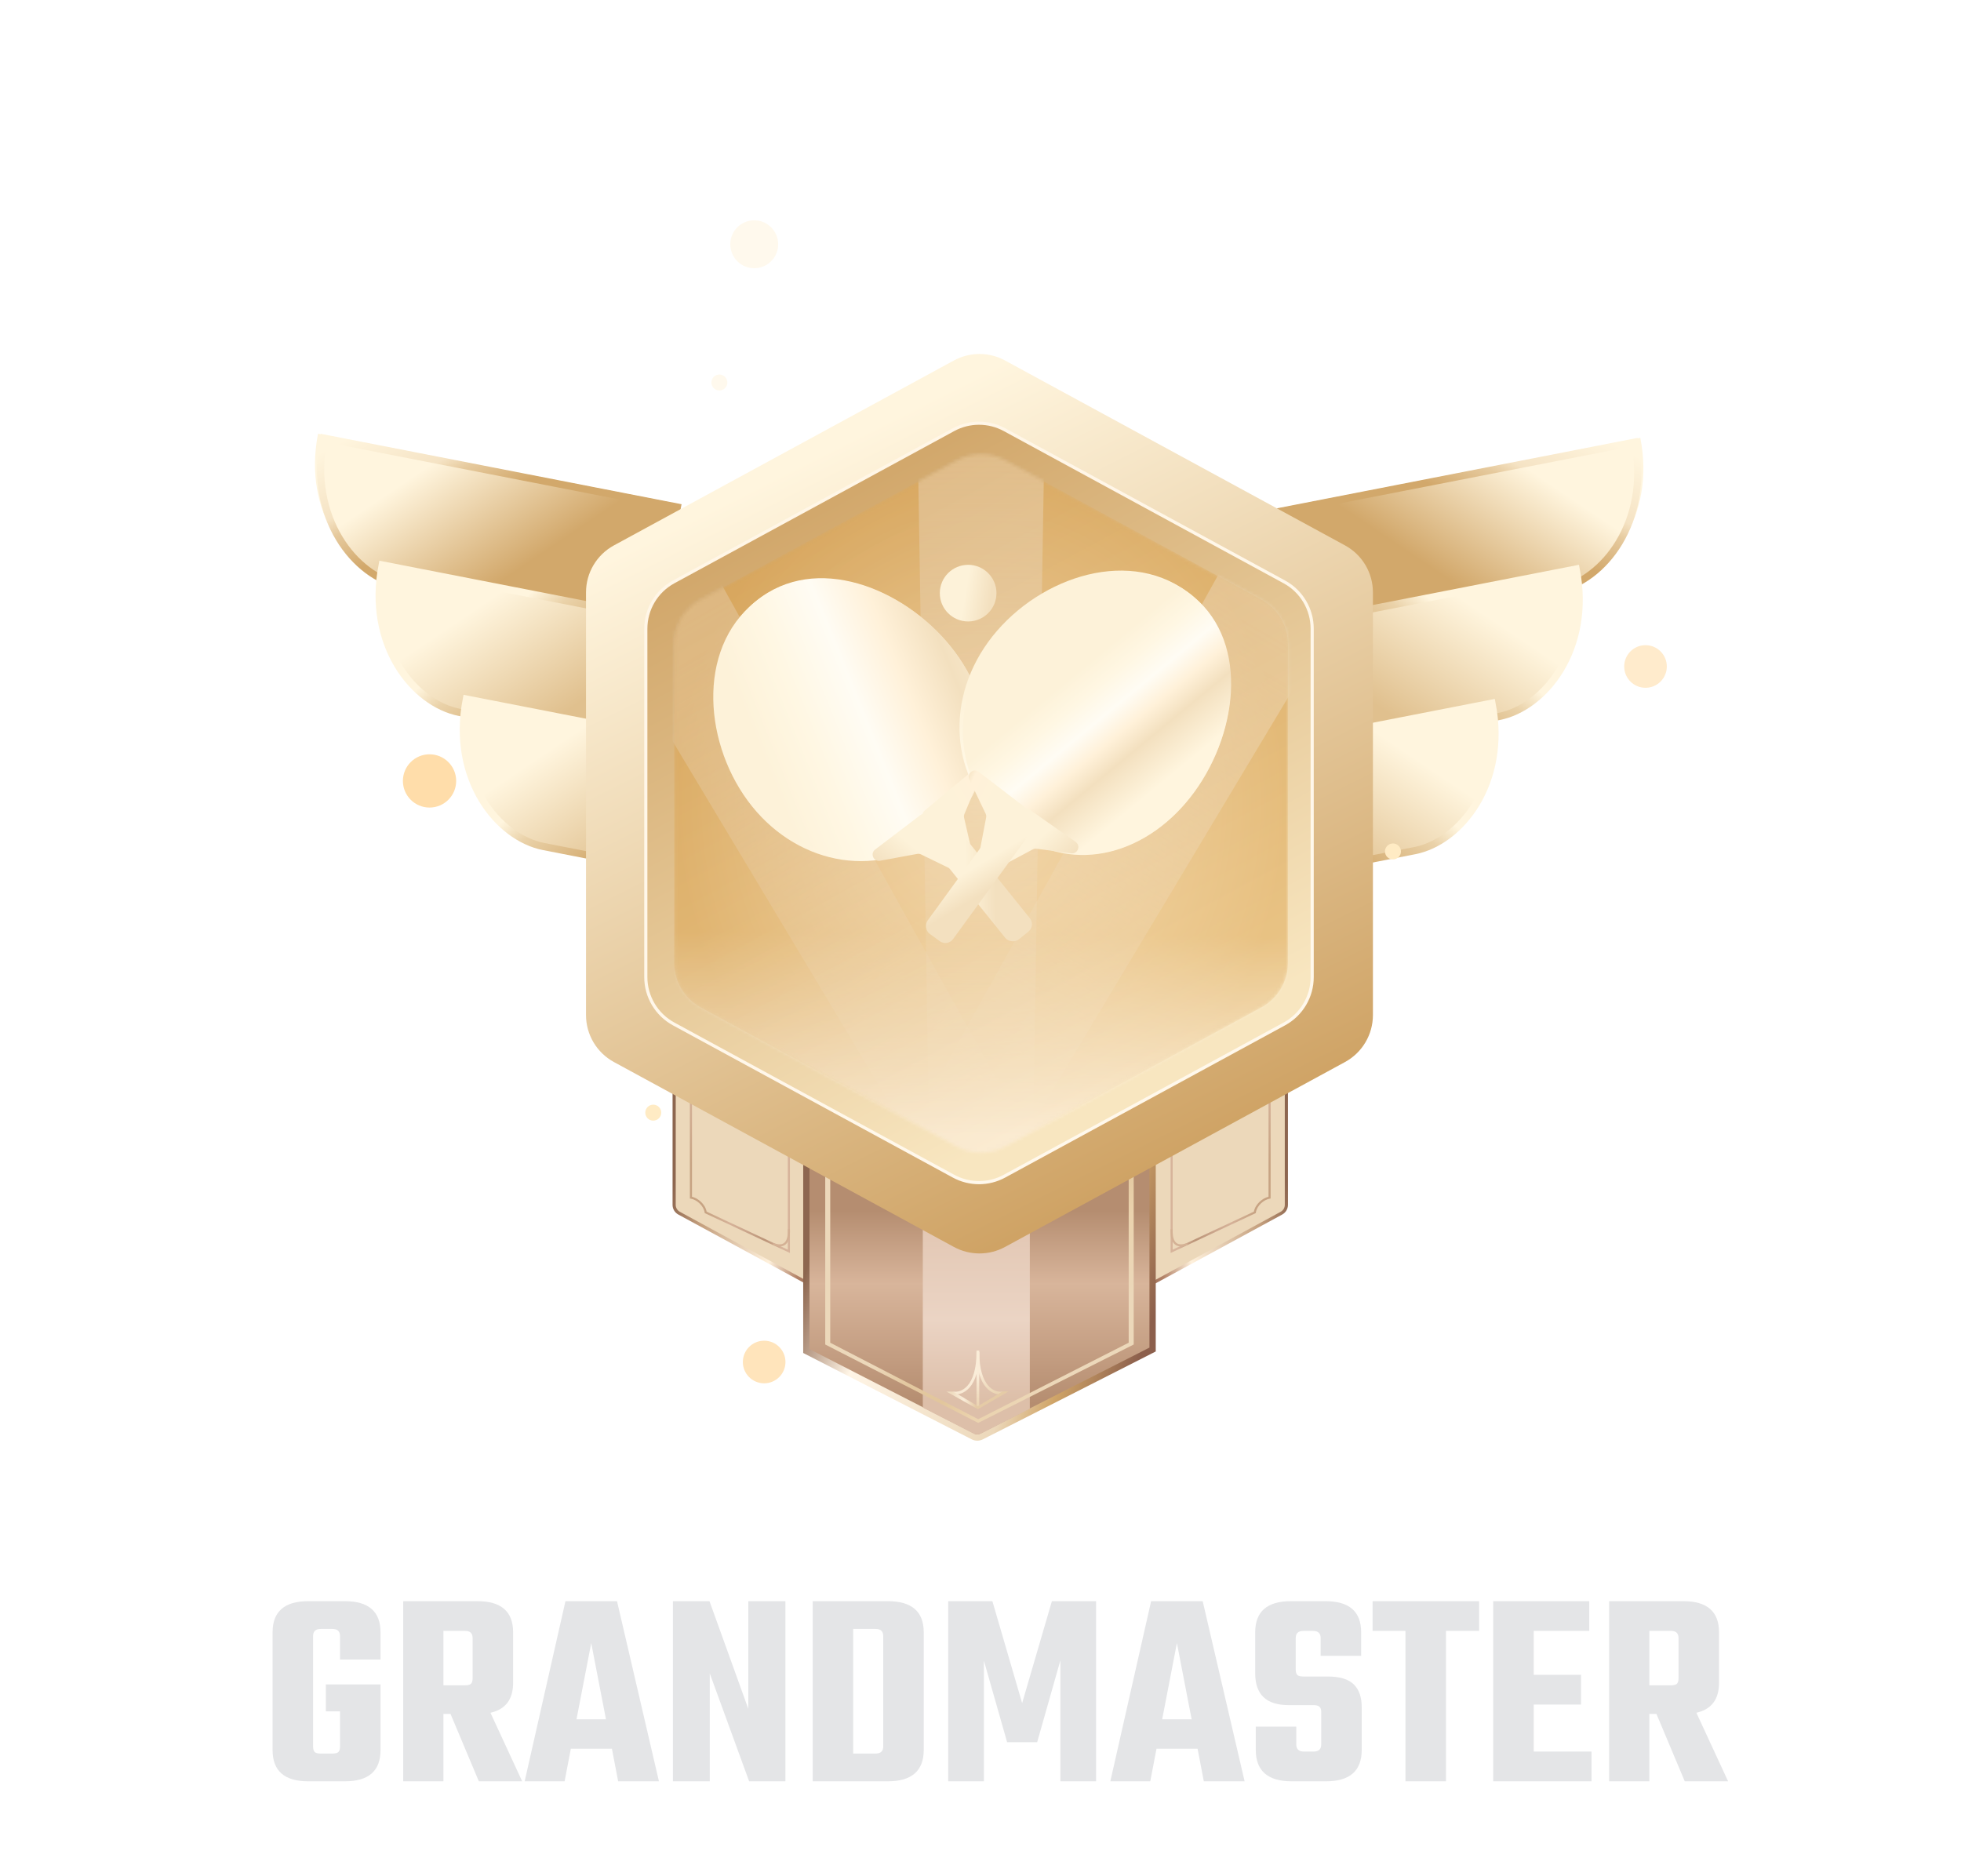 <svg width="623" height="596" viewBox="0 0 623 596" fill="none" xmlns="http://www.w3.org/2000/svg">
<g filter="url(#filter0_ddd_1486_251)">
<path d="M208.446 190.738L216.358 150.209L101.035 127.695C96.09 153.026 111.03 171.72 125.58 174.561L208.446 190.738Z" fill="url(#paint0_linear_1486_251)"/>
<path d="M207.272 191.528L215.185 150.999L102.806 129.06C97.861 154.391 112.802 173.085 127.351 175.926L207.272 191.528Z" stroke="url(#paint1_linear_1486_251)" stroke-width="2.294"/>
<path d="M209.208 228.585L217.12 188.056L121.427 169.375C116.481 194.705 131.422 213.4 145.972 216.24L209.208 228.585Z" fill="url(#paint2_linear_1486_251)"/>
<path d="M209.208 228.585L217.12 188.056L121.427 169.375C116.481 194.705 131.422 213.4 145.972 216.24L209.208 228.585Z" stroke="url(#paint3_linear_1486_251)" stroke-width="2.294"/>
<path d="M235.949 271.205L243.861 230.676L148.168 211.994C143.222 237.324 158.163 256.019 172.713 258.859L235.949 271.205Z" fill="url(#paint4_linear_1486_251)"/>
<path d="M235.949 271.205L243.861 230.676L148.168 211.994C143.222 237.324 158.163 256.019 172.713 258.859L235.949 271.205Z" stroke="url(#paint5_linear_1486_251)" stroke-width="2.294"/>
<g filter="url(#filter1_d_1486_251)">
<path d="M214.172 372.716V284H265.672V402.5L215.74 375.352C214.774 374.827 214.172 373.816 214.172 372.716Z" fill="#ECD8BA"/>
<path d="M214.172 372.716V284H265.672V402.5L215.74 375.352C214.774 374.827 214.172 373.816 214.172 372.716Z" stroke="url(#paint6_linear_1486_251)"/>
</g>
<path fill-rule="evenodd" clip-rule="evenodd" d="M219.842 370.139V329H219.173V370.697L219.452 370.743C220.377 370.897 221.405 371.444 222.245 372.244C223.084 373.043 223.705 374.066 223.859 375.144L223.885 375.323L250.953 388V342.726H250.283V386.948L224.492 374.868C224.272 373.676 223.58 372.592 222.707 371.76C221.869 370.962 220.839 370.372 219.842 370.139Z" fill="url(#paint7_linear_1486_251)"/>
<path fill-rule="evenodd" clip-rule="evenodd" d="M250.246 384.5C250.967 383.28 251.009 381.55 250.953 380.432L250.285 380.466C250.34 381.578 250.281 383.126 249.67 384.159C249.374 384.66 248.955 385.028 248.351 385.18C247.738 385.334 246.889 385.274 245.722 384.82L245.48 385.444C246.721 385.927 247.718 386.029 248.514 385.829C249.321 385.626 249.876 385.125 250.246 384.5Z" fill="#D4B195"/>
<g filter="url(#filter2_d_1486_251)">
<path d="M408.673 372.716V284H357.173V402.5L407.106 375.352C408.071 374.827 408.673 373.816 408.673 372.716Z" fill="#ECD8BA"/>
<path d="M408.673 372.716V284H357.173V402.5L407.106 375.352C408.071 374.827 408.673 373.816 408.673 372.716Z" stroke="url(#paint8_linear_1486_251)"/>
</g>
<path fill-rule="evenodd" clip-rule="evenodd" d="M403.004 370.139V329H403.673V370.697L403.393 370.743C402.468 370.897 401.44 371.444 400.6 372.244C399.761 373.043 399.14 374.066 398.986 375.144L398.96 375.323L371.893 388V342.726H372.562V386.948L398.353 374.868C398.573 373.676 399.265 372.592 400.138 371.76C400.976 370.962 402.006 370.372 403.004 370.139Z" fill="url(#paint9_linear_1486_251)"/>
<path fill-rule="evenodd" clip-rule="evenodd" d="M372.599 384.5C371.878 383.28 371.836 381.55 371.892 380.432L372.561 380.466C372.505 381.578 372.564 383.126 373.175 384.159C373.471 384.66 373.89 385.028 374.494 385.18C375.108 385.334 375.956 385.274 377.123 384.82L377.365 385.444C376.124 385.927 375.127 386.029 374.331 385.829C373.524 385.626 372.969 385.125 372.599 384.5Z" fill="#D4B195"/>
<path d="M413.711 192.043L405.799 151.514L521.122 129C526.067 154.331 511.126 173.025 496.577 175.866L413.711 192.043Z" fill="url(#paint10_linear_1486_251)"/>
<path d="M414.884 192.833L406.972 152.304L519.35 130.365C524.296 155.696 509.355 174.39 494.805 177.23L414.884 192.833Z" stroke="url(#paint11_linear_1486_251)" stroke-width="2.294"/>
<path d="M412.949 229.89L405.037 189.361L500.73 170.679C505.675 196.01 490.735 214.704 476.185 217.545L412.949 229.89Z" fill="url(#paint12_linear_1486_251)"/>
<path d="M412.949 229.89L405.037 189.361L500.73 170.679C505.675 196.01 490.735 214.704 476.185 217.545L412.949 229.89Z" stroke="url(#paint13_linear_1486_251)" stroke-width="2.294"/>
<path d="M386.208 272.509L378.296 231.98L473.989 213.299C478.934 238.629 463.994 257.324 449.444 260.164L386.208 272.509Z" fill="url(#paint14_linear_1486_251)"/>
<path d="M386.208 272.509L378.296 231.98L473.989 213.299C478.934 238.629 463.994 257.324 449.444 260.164L386.208 272.509Z" stroke="url(#paint15_linear_1486_251)" stroke-width="2.294"/>
<g filter="url(#filter3_d_1486_251)">
<path d="M256.172 279H366.172V418.686L311.784 446.333C310.96 446.752 309.986 446.75 309.164 446.329L256.172 419.166V279Z" fill="url(#paint16_linear_1486_251)"/>
<path d="M256.172 279H366.172V418.686L311.784 446.333C310.96 446.752 309.986 446.75 309.164 446.329L256.172 419.166V279Z" stroke="url(#paint17_linear_1486_251)" stroke-width="2"/>
</g>
<path fill-rule="evenodd" clip-rule="evenodd" d="M327.172 437.511L311.784 445.333C310.96 445.752 309.986 445.75 309.164 445.329L293.172 437.132V335H327.172V437.511Z" fill="url(#paint18_linear_1486_251)"/>
<path fill-rule="evenodd" clip-rule="evenodd" d="M262.172 354H263.766V416.52L310.778 440.821L358.579 416.517V354H360.172V417.084L310.771 442L262.172 417.081V354Z" fill="url(#paint19_linear_1486_251)"/>
<path fill-rule="evenodd" clip-rule="evenodd" d="M311.104 419V437.143H310.235V419H311.104Z" fill="url(#paint20_linear_1486_251)"/>
<path fill-rule="evenodd" clip-rule="evenodd" d="M308.065 430.704C306.335 432.7 304.227 433.144 302.776 432.902L302.919 432.045C304.075 432.237 305.879 431.899 307.408 430.135C308.944 428.364 310.236 425.114 310.236 419.435H311.105C311.105 425.229 309.789 428.716 308.065 430.704Z" fill="url(#paint21_linear_1486_251)"/>
<path fill-rule="evenodd" clip-rule="evenodd" d="M313.276 430.704C315.006 432.7 317.114 433.144 318.565 432.902L318.422 432.045C317.266 432.237 315.462 431.899 313.933 430.135C312.397 428.364 311.105 425.114 311.105 419.435H310.236C310.236 425.229 311.552 428.716 313.276 430.704Z" fill="url(#paint22_linear_1486_251)"/>
<path fill-rule="evenodd" clip-rule="evenodd" d="M310.488 437.538L300.672 432.039L302.846 432.039L310.669 436.665L318.492 432H320.41L310.849 437.539C310.734 437.591 310.602 437.591 310.488 437.538Z" fill="url(#paint23_linear_1486_251)"/>
<g filter="url(#filter4_d_1486_251)">
<path d="M303.049 96.419L195.049 155.17C189.578 158.146 186.173 163.875 186.173 170.103L186.172 304.402C186.172 310.63 189.578 316.359 195.049 319.335L303.049 378.086C308.114 380.841 314.231 380.841 319.296 378.086L427.296 319.335C432.767 316.359 436.172 310.629 436.172 304.402L436.172 170.103C436.172 163.875 432.767 158.146 427.296 155.17L319.296 96.419C314.231 93.664 308.114 93.664 303.049 96.419Z" fill="url(#paint24_linear_1486_251)"/>
<path d="M302.93 118.403L214.015 166.771C208.565 169.736 205.173 175.444 205.173 181.648L205.172 292.352C205.172 298.556 208.565 304.264 214.015 307.229L302.93 355.597C307.976 358.343 314.069 358.343 319.116 355.597L408.03 307.229C413.48 304.264 416.873 298.556 416.873 292.352L416.873 181.648C416.873 175.444 413.48 169.736 408.03 166.771L319.116 118.403C314.069 115.657 307.976 115.657 302.93 118.403Z" fill="url(#paint25_linear_1486_251)"/>
<g filter="url(#filter5_f_1486_251)">
<path d="M302.93 118.403L214.015 166.771C208.565 169.736 205.173 175.444 205.173 181.648L205.172 292.352C205.172 298.556 208.565 304.264 214.015 307.229L302.93 355.597C307.976 358.343 314.069 358.343 319.116 355.597L408.03 307.229C413.48 304.264 416.873 298.556 416.873 292.352L416.873 181.648C416.873 175.444 413.48 169.736 408.03 166.771L319.116 118.403C314.069 115.657 307.976 115.657 302.93 118.403Z" stroke="url(#paint26_linear_1486_251)"/>
</g>
<g opacity="0.5">
<mask id="mask0_1486_251" style="mask-type:alpha" maskUnits="userSpaceOnUse" x="214" y="126" width="196" height="223">
<path d="M303.98 128.181L222.589 172.417C217.402 175.236 214.173 180.667 214.173 186.571L214.172 287.819C214.172 293.723 217.402 299.154 222.589 301.974L303.98 346.209C308.777 348.816 314.568 348.816 319.365 346.209L400.756 301.974C405.943 299.154 409.172 293.723 409.172 287.819L409.172 186.571C409.172 180.667 405.943 175.236 400.756 172.417L319.365 128.181C314.568 125.574 308.777 125.574 303.98 128.181Z" fill="#A6D3DE"/>
</mask>
<g mask="url(#mask0_1486_251)">
<path d="M303.98 128.181L222.589 172.417C217.402 175.236 214.173 180.667 214.173 186.571L214.172 287.819C214.172 293.723 217.402 299.154 222.589 301.974L303.98 346.209C308.777 348.816 314.568 348.816 319.365 346.209L400.756 301.974C405.943 299.154 409.172 293.723 409.172 287.819L409.172 186.571C409.172 180.667 405.943 175.236 400.756 172.417L319.365 128.181C314.568 125.574 308.777 125.574 303.98 128.181Z" fill="url(#paint27_radial_1486_251)"/>
<path opacity="0.5" d="M295.373 354.862L291.5 119.517H331.845L327.972 354.862H295.373Z" fill="url(#paint28_linear_1486_251)"/>
<path opacity="0.5" d="M294.854 352.775L173.828 150.896L208.767 130.724L323.086 336.475L294.854 352.775Z" fill="url(#paint29_linear_1486_251)"/>
<path opacity="0.5" d="M291.492 336.475L405.81 130.724L440.75 150.897L319.723 352.775L291.492 336.475Z" fill="url(#paint30_linear_1486_251)"/>
<rect x="214.172" y="223.741" width="195" height="126.638" fill="url(#paint31_linear_1486_251)"/>
<g filter="url(#filter6_i_1486_251)">
<path d="M303.98 128.181L222.589 172.417C217.402 175.236 214.173 180.667 214.173 186.571L214.172 287.819C214.172 293.723 217.402 299.154 222.589 301.974L303.98 346.209C308.777 348.816 314.568 348.816 319.365 346.209L400.755 301.974C405.943 299.154 409.172 293.723 409.172 287.819L409.172 186.571C409.172 180.667 405.943 175.236 400.756 172.417L319.365 128.181C314.568 125.574 308.777 125.574 303.98 128.181Z" fill="#6052B4" fill-opacity="0.01"/>
</g>
</g>
</g>
</g>
</g>
<g opacity="0.3" filter="url(#filter7_f_1486_251)">
<circle cx="239.615" cy="77.615" r="7.615" fill="#FFEBC4"/>
</g>
<g filter="url(#filter8_f_1486_251)">
<circle cx="207.538" cy="353.538" r="2.538" fill="#FFEBC4"/>
</g>
<g opacity="0.3" filter="url(#filter9_f_1486_251)">
<circle cx="228.538" cy="121.538" r="2.538" fill="#FFEBC4"/>
</g>
<g filter="url(#filter10_f_1486_251)">
<circle cx="442.538" cy="270.538" r="2.538" fill="#FFEBC4"/>
</g>
<g filter="url(#filter11_f_1486_251)">
<circle cx="136.461" cy="248.134" r="8.461" fill="#FFDDAA"/>
</g>
<g opacity="0.6" filter="url(#filter12_f_1486_251)">
<circle cx="522.769" cy="211.769" r="6.769" fill="#FFDDAA"/>
</g>
<g opacity="0.8" filter="url(#filter13_f_1486_251)">
<circle cx="242.769" cy="432.769" r="6.769" fill="#FFDDAA"/>
</g>
<path d="M302.049 205.456C317.277 224.394 317.776 249.27 298.839 264.498C279.901 279.726 254.153 275.152 238.925 256.215C223.697 237.277 220.977 206.447 239.914 191.219C258.852 175.991 286.821 186.519 302.049 205.456Z" fill="url(#paint32_linear_1486_251)"/>
<path d="M302.048 205.458C317.276 224.395 317.995 249.095 299.408 264.041C280.821 278.987 255.321 274.214 240.094 255.276C224.866 236.339 221.897 205.708 240.484 190.762C259.071 175.816 286.82 186.52 302.048 205.458Z" fill="url(#paint33_linear_1486_251)"/>
<path d="M293.538 260.388C292.807 259.541 292.913 258.259 293.773 257.544L307.556 246.075C309.165 244.737 311.488 246.454 310.681 248.384L306.394 258.632C306.233 259.017 306.196 259.443 306.289 259.85L309.267 272.848C309.733 274.881 307.166 276.18 305.804 274.601L293.538 260.388Z" fill="url(#paint34_linear_1486_251)"/>
<path d="M295.212 259.358C294.542 258.483 293.29 258.315 292.412 258.982L278.022 269.935C276.347 271.21 277.525 273.874 279.595 273.493L291.396 271.325C291.816 271.248 292.249 271.307 292.632 271.494L303.945 277C305.842 277.923 307.691 275.661 306.409 273.986L295.212 259.358Z" fill="url(#paint35_linear_1486_251)"/>
<rect x="293.042" y="265.27" width="10" height="45.063" rx="3" transform="rotate(-38.803 293.042 265.27)" fill="url(#paint36_linear_1486_251)"/>
<path d="M379.489 251.569C365.197 271.222 341.319 278.215 321.665 263.923C302.012 249.631 299.688 223.583 313.98 203.93C328.272 184.276 357.315 173.582 376.969 187.874C396.622 202.166 393.781 231.915 379.489 251.569Z" fill="url(#paint37_linear_1486_251)"/>
<path d="M379.488 251.568C365.196 271.222 341.545 278.38 322.256 264.353C302.966 250.325 300.9 224.465 315.192 204.811C329.484 185.158 358.27 174.276 377.559 188.304C396.848 202.331 393.78 231.915 379.488 251.568Z" fill="url(#paint38_linear_1486_251)"/>
<path d="M324.245 257.73C324.871 256.803 326.136 256.57 327.051 257.213L341.728 267.514C343.44 268.716 342.391 271.408 340.316 271.134L329.304 269.679C328.89 269.624 328.469 269.7 328.101 269.897L316.336 276.173C314.496 277.154 312.57 275.017 313.737 273.289L324.245 257.73Z" fill="url(#paint39_linear_1486_251)"/>
<path d="M325.677 259.078C326.346 258.202 326.181 256.95 325.307 256.278L310.97 245.255C309.301 243.972 307.038 245.806 307.947 247.705L313.128 258.527C313.312 258.912 313.369 259.346 313.289 259.765L310.935 272.124C310.541 274.197 313.208 275.389 314.489 273.713L325.677 259.078Z" fill="url(#paint40_linear_1486_251)"/>
<rect x="319.404" y="258.531" width="10" height="45.032" rx="3" transform="rotate(36.025 319.404 258.531)" fill="url(#paint41_linear_1486_251)"/>
<circle cx="307.573" cy="188.466" r="9" fill="url(#paint42_linear_1486_251)"/>
<g filter="url(#filter14_d_1486_251)">
<path d="M120.89 523.3H108.02V515.83C108.02 514.33 107.21 513.58 105.59 513.58H101.9C100.28 513.58 99.47 514.33 99.47 515.83V550.93C99.47 551.77 99.65 552.37 100.01 552.73C100.37 553.03 101 553.18 101.9 553.18H105.59C106.49 553.18 107.12 553.03 107.48 552.73C107.84 552.37 108.02 551.77 108.02 550.93V539.77H103.52V531.22H120.89V552.1C120.89 558.7 117.11 562 109.55 562H97.94C90.38 562 86.6 558.7 86.6 552.1V514.66C86.6 508.06 90.38 504.76 97.94 504.76H109.55C117.11 504.76 120.89 508.06 120.89 514.66V523.3ZM140.875 540.58V562H128.095V504.76H151.675C159.235 504.76 163.015 508.06 163.015 514.66V530.68C163.015 535.96 160.615 539.14 155.815 540.22L165.895 562H152.125L143.125 540.58H140.875ZM140.875 514.21V531.49H147.805C148.645 531.49 149.245 531.34 149.605 531.04C149.965 530.68 150.145 530.11 150.145 529.33V516.46C150.145 514.96 149.365 514.21 147.805 514.21H140.875ZM196.382 562L194.402 551.65H181.352L179.372 562H166.682L179.642 504.76H196.022L209.342 562H196.382ZM183.152 542.29H192.512L187.832 518.08L183.152 542.29ZM237.728 504.76H249.518V562H237.998L225.488 527.71V562H213.788V504.76H225.398L237.728 538.96V504.76ZM258.188 504.76H282.038C289.658 504.76 293.468 508.06 293.468 514.66V552.01C293.468 558.67 289.658 562 282.038 562H258.188V504.76ZM280.598 550.93V515.83C280.598 514.33 279.788 513.58 278.168 513.58H271.058V553.18H278.168C279.788 553.18 280.598 552.43 280.598 550.93ZM312.579 562H301.239V504.76H315.279L324.729 537.16L334.179 504.76H348.219V562H336.879V523.57L329.499 549.58H319.959L312.579 523.66V562ZM382.447 562L380.467 551.65H367.417L365.437 562H352.747L365.707 504.76H382.087L395.407 562H382.447ZM369.217 542.29H378.577L373.897 518.08L369.217 542.29ZM419.743 550.3V539.95C419.743 539.17 419.563 538.63 419.203 538.33C418.843 537.97 418.213 537.79 417.313 537.79H409.393C402.313 537.79 398.773 534.43 398.773 527.71V514.66C398.773 508.06 402.553 504.76 410.113 504.76H421.093C428.653 504.76 432.433 508.06 432.433 514.66V522.13H419.563V516.46C419.563 514.96 418.753 514.21 417.133 514.21H414.073C412.453 514.21 411.643 514.96 411.643 516.46V526.54C411.643 527.32 411.823 527.89 412.183 528.25C412.543 528.55 413.173 528.7 414.073 528.7H421.813C425.653 528.7 428.413 529.54 430.093 531.22C431.773 532.84 432.613 535.27 432.613 538.51V552.01C432.613 558.67 428.833 562 421.273 562H410.383C402.763 562 398.953 558.67 398.953 552.01V544.63H411.823V550.3C411.823 551.8 412.633 552.55 414.253 552.55H417.313C418.933 552.55 419.743 551.8 419.743 550.3ZM469.907 504.76V514.21H459.377V562H446.507V514.21H436.067V504.76H469.907ZM487.254 552.55H505.614V562H474.384V504.76H504.894V514.21H487.254V528.16H502.284V537.61H487.254V552.55ZM523.99 540.58V562H511.21V504.76H534.79C542.35 504.76 546.13 508.06 546.13 514.66V530.68C546.13 535.96 543.73 539.14 538.93 540.22L549.01 562H535.24L526.24 540.58H523.99ZM523.99 514.21V531.49H530.92C531.76 531.49 532.36 531.34 532.72 531.04C533.08 530.68 533.26 530.11 533.26 529.33V516.46C533.26 514.96 532.48 514.21 530.92 514.21H523.99Z" fill="#E4E5E7"/>
</g>
<defs>
<filter id="filter0_ddd_1486_251" x="0.069" y="0.475" width="622.018" height="553.294" filterUnits="userSpaceOnUse" color-interpolation-filters="sRGB">
<feFlood flood-opacity="0" result="BackgroundImageFix"/>
<feColorMatrix in="SourceAlpha" type="matrix" values="0 0 0 0 0 0 0 0 0 0 0 0 0 0 0 0 0 0 127 0" result="hardAlpha"/>
<feOffset/>
<feGaussianBlur stdDeviation="40"/>
<feColorMatrix type="matrix" values="0 0 0 0 0.824 0 0 0 0 0.659 0 0 0 0 0.424 0 0 0 1 0"/>
<feBlend mode="normal" in2="BackgroundImageFix" result="effect1_dropShadow_1486_251"/>
<feColorMatrix in="SourceAlpha" type="matrix" values="0 0 0 0 0 0 0 0 0 0 0 0 0 0 0 0 0 0 127 0" result="hardAlpha"/>
<feOffset dy="6.122"/>
<feGaussianBlur stdDeviation="50"/>
<feColorMatrix type="matrix" values="0 0 0 0 1 0 0 0 0 0.723 0 0 0 0 0.467 0 0 0 0.9 0"/>
<feBlend mode="normal" in2="effect1_dropShadow_1486_251" result="effect2_dropShadow_1486_251"/>
<feColorMatrix in="SourceAlpha" type="matrix" values="0 0 0 0 0 0 0 0 0 0 0 0 0 0 0 0 0 0 127 0" result="hardAlpha"/>
<feOffset dy="4"/>
<feGaussianBlur stdDeviation="2"/>
<feComposite in2="hardAlpha" operator="out"/>
<feColorMatrix type="matrix" values="0 0 0 0 0 0 0 0 0 0 0 0 0 0 0 0 0 0 0.25 0"/>
<feBlend mode="normal" in2="effect2_dropShadow_1486_251" result="effect3_dropShadow_1486_251"/>
<feBlend mode="normal" in="SourceGraphic" in2="effect3_dropShadow_1486_251" result="shape"/>
</filter>
<filter id="filter1_d_1486_251" x="205.672" y="275.5" width="68.5" height="135.841" filterUnits="userSpaceOnUse" color-interpolation-filters="sRGB">
<feFlood flood-opacity="0" result="BackgroundImageFix"/>
<feColorMatrix in="SourceAlpha" type="matrix" values="0 0 0 0 0 0 0 0 0 0 0 0 0 0 0 0 0 0 127 0" result="hardAlpha"/>
<feOffset/>
<feGaussianBlur stdDeviation="4"/>
<feColorMatrix type="matrix" values="0 0 0 0 0.7 0 0 0 0 0.562 0 0 0 0 0.324 0 0 0 0.78 0"/>
<feBlend mode="normal" in2="BackgroundImageFix" result="effect1_dropShadow_1486_251"/>
<feBlend mode="normal" in="SourceGraphic" in2="effect1_dropShadow_1486_251" result="shape"/>
</filter>
<filter id="filter2_d_1486_251" x="348.673" y="275.5" width="68.5" height="135.841" filterUnits="userSpaceOnUse" color-interpolation-filters="sRGB">
<feFlood flood-opacity="0" result="BackgroundImageFix"/>
<feColorMatrix in="SourceAlpha" type="matrix" values="0 0 0 0 0 0 0 0 0 0 0 0 0 0 0 0 0 0 127 0" result="hardAlpha"/>
<feOffset/>
<feGaussianBlur stdDeviation="4"/>
<feColorMatrix type="matrix" values="0 0 0 0 0.7 0 0 0 0 0.562 0 0 0 0 0.324 0 0 0 0.78 0"/>
<feBlend mode="normal" in2="BackgroundImageFix" result="effect1_dropShadow_1486_251"/>
<feBlend mode="normal" in="SourceGraphic" in2="effect1_dropShadow_1486_251" result="shape"/>
</filter>
<filter id="filter3_d_1486_251" x="247.172" y="270" width="128" height="185.646" filterUnits="userSpaceOnUse" color-interpolation-filters="sRGB">
<feFlood flood-opacity="0" result="BackgroundImageFix"/>
<feColorMatrix in="SourceAlpha" type="matrix" values="0 0 0 0 0 0 0 0 0 0 0 0 0 0 0 0 0 0 127 0" result="hardAlpha"/>
<feOffset/>
<feGaussianBlur stdDeviation="4"/>
<feColorMatrix type="matrix" values="0 0 0 0 0.7 0 0 0 0 0.562 0 0 0 0 0.324 0 0 0 0.78 0"/>
<feBlend mode="normal" in2="BackgroundImageFix" result="effect1_dropShadow_1486_251"/>
<feBlend mode="normal" in="SourceGraphic" in2="effect1_dropShadow_1486_251" result="shape"/>
</filter>
<filter id="filter4_d_1486_251" x="180.172" y="94.353" width="262" height="299.8" filterUnits="userSpaceOnUse" color-interpolation-filters="sRGB">
<feFlood flood-opacity="0" result="BackgroundImageFix"/>
<feColorMatrix in="SourceAlpha" type="matrix" values="0 0 0 0 0 0 0 0 0 0 0 0 0 0 0 0 0 0 127 0" result="hardAlpha"/>
<feOffset dy="8"/>
<feGaussianBlur stdDeviation="3"/>
<feColorMatrix type="matrix" values="0 0 0 0 0.438 0 0 0 0 0.287 0 0 0 0 0.111 0 0 0 0.6 0"/>
<feBlend mode="normal" in2="BackgroundImageFix" result="effect1_dropShadow_1486_251"/>
<feBlend mode="normal" in="SourceGraphic" in2="effect1_dropShadow_1486_251" result="shape"/>
</filter>
<filter id="filter5_f_1486_251" x="204.372" y="115.544" width="213.3" height="242.913" filterUnits="userSpaceOnUse" color-interpolation-filters="sRGB">
<feFlood flood-opacity="0" result="BackgroundImageFix"/>
<feBlend mode="normal" in="SourceGraphic" in2="BackgroundImageFix" result="shape"/>
<feGaussianBlur stdDeviation="0.15" result="effect1_foregroundBlur_1486_251"/>
</filter>
<filter id="filter6_i_1486_251" x="214.172" y="126.226" width="195" height="221.939" filterUnits="userSpaceOnUse" color-interpolation-filters="sRGB">
<feFlood flood-opacity="0" result="BackgroundImageFix"/>
<feBlend mode="normal" in="SourceGraphic" in2="BackgroundImageFix" result="shape"/>
<feColorMatrix in="SourceAlpha" type="matrix" values="0 0 0 0 0 0 0 0 0 0 0 0 0 0 0 0 0 0 127 0" result="hardAlpha"/>
<feOffset/>
<feGaussianBlur stdDeviation="6.724"/>
<feComposite in2="hardAlpha" operator="arithmetic" k2="-1" k3="1"/>
<feColorMatrix type="matrix" values="0 0 0 0 0.458 0 0 0 0 0.257 0 0 0 0 0.071 0 0 0 1 0"/>
<feBlend mode="normal" in2="shape" result="effect1_innerShadow_1486_251"/>
</filter>
<filter id="filter7_f_1486_251" x="211.694" y="49.694" width="55.841" height="55.841" filterUnits="userSpaceOnUse" color-interpolation-filters="sRGB">
<feFlood flood-opacity="0" result="BackgroundImageFix"/>
<feBlend mode="normal" in="SourceGraphic" in2="BackgroundImageFix" result="shape"/>
<feGaussianBlur stdDeviation="10.153" result="effect1_foregroundBlur_1486_251"/>
</filter>
<filter id="filter8_f_1486_251" x="203.308" y="349.308" width="8.461" height="8.461" filterUnits="userSpaceOnUse" color-interpolation-filters="sRGB">
<feFlood flood-opacity="0" result="BackgroundImageFix"/>
<feBlend mode="normal" in="SourceGraphic" in2="BackgroundImageFix" result="shape"/>
<feGaussianBlur stdDeviation="0.846" result="effect1_foregroundBlur_1486_251"/>
</filter>
<filter id="filter9_f_1486_251" x="218" y="111" width="21.076" height="21.077" filterUnits="userSpaceOnUse" color-interpolation-filters="sRGB">
<feFlood flood-opacity="0" result="BackgroundImageFix"/>
<feBlend mode="normal" in="SourceGraphic" in2="BackgroundImageFix" result="shape"/>
<feGaussianBlur stdDeviation="4" result="effect1_foregroundBlur_1486_251"/>
</filter>
<filter id="filter10_f_1486_251" x="434" y="262" width="17.076" height="17.077" filterUnits="userSpaceOnUse" color-interpolation-filters="sRGB">
<feFlood flood-opacity="0" result="BackgroundImageFix"/>
<feBlend mode="normal" in="SourceGraphic" in2="BackgroundImageFix" result="shape"/>
<feGaussianBlur stdDeviation="3" result="effect1_foregroundBlur_1486_251"/>
</filter>
<filter id="filter11_f_1486_251" x="108" y="219.673" width="56.922" height="56.921" filterUnits="userSpaceOnUse" color-interpolation-filters="sRGB">
<feFlood flood-opacity="0" result="BackgroundImageFix"/>
<feBlend mode="normal" in="SourceGraphic" in2="BackgroundImageFix" result="shape"/>
<feGaussianBlur stdDeviation="10" result="effect1_foregroundBlur_1486_251"/>
</filter>
<filter id="filter12_f_1486_251" x="499.079" y="188.079" width="47.38" height="47.38" filterUnits="userSpaceOnUse" color-interpolation-filters="sRGB">
<feFlood flood-opacity="0" result="BackgroundImageFix"/>
<feBlend mode="normal" in="SourceGraphic" in2="BackgroundImageFix" result="shape"/>
<feGaussianBlur stdDeviation="8.461" result="effect1_foregroundBlur_1486_251"/>
</filter>
<filter id="filter13_f_1486_251" x="219.079" y="409.079" width="47.38" height="47.38" filterUnits="userSpaceOnUse" color-interpolation-filters="sRGB">
<feFlood flood-opacity="0" result="BackgroundImageFix"/>
<feBlend mode="normal" in="SourceGraphic" in2="BackgroundImageFix" result="shape"/>
<feGaussianBlur stdDeviation="8.461" result="effect1_foregroundBlur_1486_251"/>
</filter>
<filter id="filter14_d_1486_251" x="56.6" y="478.76" width="522.41" height="117.24" filterUnits="userSpaceOnUse" color-interpolation-filters="sRGB">
<feFlood flood-opacity="0" result="BackgroundImageFix"/>
<feColorMatrix in="SourceAlpha" type="matrix" values="0 0 0 0 0 0 0 0 0 0 0 0 0 0 0 0 0 0 127 0" result="hardAlpha"/>
<feOffset dy="4"/>
<feGaussianBlur stdDeviation="15"/>
<feComposite in2="hardAlpha" operator="out"/>
<feColorMatrix type="matrix" values="0 0 0 0 0.824 0 0 0 0 0.659 0 0 0 0 0.424 0 0 0 1 0"/>
<feBlend mode="normal" in2="BackgroundImageFix" result="effect1_dropShadow_1486_251"/>
<feBlend mode="normal" in="SourceGraphic" in2="effect1_dropShadow_1486_251" result="shape"/>
</filter>
<linearGradient id="paint0_linear_1486_251" x1="151.665" y1="179.653" x2="124.031" y2="138.613" gradientUnits="userSpaceOnUse">
<stop stop-color="#D2A86B"/>
<stop offset="0.875" stop-color="#FFF5DE"/>
</linearGradient>
<linearGradient id="paint1_linear_1486_251" x1="108.435" y1="130.159" x2="133.171" y2="177.062" gradientUnits="userSpaceOnUse">
<stop stop-color="#FFF5DE"/>
<stop offset="0.379" stop-color="#F5E3C4"/>
<stop offset="0.481" stop-color="#E6CA9E"/>
<stop offset="0.729" stop-color="#D2A86B"/>
</linearGradient>
<linearGradient id="paint2_linear_1486_251" x1="172.056" y1="221.333" x2="144.423" y2="180.292" gradientUnits="userSpaceOnUse">
<stop stop-color="#E0C08E"/>
<stop offset="0.875" stop-color="#FFF5DE"/>
</linearGradient>
<linearGradient id="paint3_linear_1486_251" x1="127.056" y1="170.474" x2="182.673" y2="236.5" gradientUnits="userSpaceOnUse">
<stop stop-color="#FFF5DE"/>
<stop offset="0.379" stop-color="#FFF5DE"/>
<stop offset="0.481" stop-color="#EAD2A9"/>
<stop offset="0.729" stop-color="#D2A86B"/>
</linearGradient>
<linearGradient id="paint4_linear_1486_251" x1="198.797" y1="263.952" x2="171.164" y2="222.911" gradientUnits="userSpaceOnUse">
<stop stop-color="#E0C08E"/>
<stop offset="0.875" stop-color="#FFF5DE"/>
</linearGradient>
<linearGradient id="paint5_linear_1486_251" x1="153.797" y1="213.093" x2="209.414" y2="279.119" gradientUnits="userSpaceOnUse">
<stop stop-color="#FFF5DE"/>
<stop offset="0.379" stop-color="#FFF5DE"/>
<stop offset="0.481" stop-color="#EAD2A9"/>
<stop offset="0.729" stop-color="#D2A86B"/>
</linearGradient>
<linearGradient id="paint6_linear_1486_251" x1="214.172" y1="364.763" x2="267.046" y2="376.71" gradientUnits="userSpaceOnUse">
<stop stop-color="#8D664F"/>
<stop offset="0.209" stop-color="#C49F7D"/>
<stop offset="0.648" stop-color="#FFF1DC"/>
<stop offset="0.828" stop-color="#B38368"/>
<stop offset="0.972" stop-color="#8C5F4C"/>
</linearGradient>
<linearGradient id="paint7_linear_1486_251" x1="220.672" y1="363" x2="239.798" y2="357.298" gradientUnits="userSpaceOnUse">
<stop stop-color="#C7A383"/>
<stop offset="0.31" stop-color="#D5B198"/>
<stop offset="0.524" stop-color="#CBA68C"/>
<stop offset="0.772" stop-color="#BB9478"/>
<stop offset="1" stop-color="#D7B49B"/>
</linearGradient>
<linearGradient id="paint8_linear_1486_251" x1="408.673" y1="364.763" x2="355.799" y2="376.71" gradientUnits="userSpaceOnUse">
<stop stop-color="#8D664F"/>
<stop offset="0.209" stop-color="#C49F7D"/>
<stop offset="0.648" stop-color="#FFF1DC"/>
<stop offset="0.828" stop-color="#B38368"/>
<stop offset="0.972" stop-color="#8C5F4C"/>
</linearGradient>
<linearGradient id="paint9_linear_1486_251" x1="402.173" y1="363" x2="383.047" y2="357.298" gradientUnits="userSpaceOnUse">
<stop stop-color="#C7A383"/>
<stop offset="0.31" stop-color="#D5B198"/>
<stop offset="0.524" stop-color="#CBA68C"/>
<stop offset="0.772" stop-color="#BB9478"/>
<stop offset="1" stop-color="#D7B49B"/>
</linearGradient>
<linearGradient id="paint10_linear_1486_251" x1="470.492" y1="180.958" x2="498.126" y2="139.917" gradientUnits="userSpaceOnUse">
<stop stop-color="#D2A86B"/>
<stop offset="0.875" stop-color="#FFF5DE"/>
</linearGradient>
<linearGradient id="paint11_linear_1486_251" x1="513.721" y1="131.464" x2="488.985" y2="178.367" gradientUnits="userSpaceOnUse">
<stop stop-color="#FFF5DE"/>
<stop offset="0.379" stop-color="#F5E3C4"/>
<stop offset="0.481" stop-color="#E6CA9E"/>
<stop offset="0.729" stop-color="#D2A86B"/>
</linearGradient>
<linearGradient id="paint12_linear_1486_251" x1="450.1" y1="222.637" x2="477.734" y2="181.597" gradientUnits="userSpaceOnUse">
<stop stop-color="#E0C08E"/>
<stop offset="0.875" stop-color="#FFF5DE"/>
</linearGradient>
<linearGradient id="paint13_linear_1486_251" x1="495.101" y1="171.778" x2="439.484" y2="237.804" gradientUnits="userSpaceOnUse">
<stop stop-color="#FFF5DE"/>
<stop offset="0.379" stop-color="#FFF5DE"/>
<stop offset="0.481" stop-color="#EAD2A9"/>
<stop offset="0.729" stop-color="#D2A86B"/>
</linearGradient>
<linearGradient id="paint14_linear_1486_251" x1="423.359" y1="265.256" x2="450.993" y2="224.216" gradientUnits="userSpaceOnUse">
<stop stop-color="#E0C08E"/>
<stop offset="0.875" stop-color="#FFF5DE"/>
</linearGradient>
<linearGradient id="paint15_linear_1486_251" x1="468.36" y1="214.397" x2="412.743" y2="280.423" gradientUnits="userSpaceOnUse">
<stop stop-color="#FFF5DE"/>
<stop offset="0.379" stop-color="#FFF5DE"/>
<stop offset="0.481" stop-color="#EAD2A9"/>
<stop offset="0.729" stop-color="#D2A86B"/>
</linearGradient>
<linearGradient id="paint16_linear_1486_251" x1="311.172" y1="353" x2="311.172" y2="447" gradientUnits="userSpaceOnUse">
<stop stop-color="#B58D70"/>
<stop offset="0.229" stop-color="#B58D70"/>
<stop offset="0.477" stop-color="#D8B59B"/>
<stop offset="0.883" stop-color="#B58D70"/>
<stop offset="1" stop-color="#B58D70"/>
</linearGradient>
<linearGradient id="paint17_linear_1486_251" x1="256.172" y1="393.5" x2="362.545" y2="429.71" gradientUnits="userSpaceOnUse">
<stop stop-color="#8D664F"/>
<stop offset="0.209" stop-color="#FFF5E6"/>
<stop offset="0.648" stop-color="#ECD8BA"/>
<stop offset="0.78" stop-color="#D0A568"/>
<stop offset="0.972" stop-color="#8C5F4C"/>
</linearGradient>
<linearGradient id="paint18_linear_1486_251" x1="310.172" y1="335" x2="310.172" y2="445.646" gradientUnits="userSpaceOnUse">
<stop stop-color="#DDBFA9"/>
<stop offset="0.222" stop-color="#DDBFA9"/>
<stop offset="0.67" stop-color="#EBD4C4"/>
<stop offset="0.899" stop-color="#DDBFA9"/>
<stop offset="1" stop-color="#DDBFA9"/>
</linearGradient>
<linearGradient id="paint19_linear_1486_251" x1="355.548" y1="406.339" x2="315.42" y2="375.246" gradientUnits="userSpaceOnUse">
<stop stop-color="#ECD8BA"/>
<stop offset="0.31" stop-color="#EBD3AE"/>
<stop offset="0.524" stop-color="#E2C69C"/>
<stop offset="0.772" stop-color="#E3C8A0"/>
<stop offset="1" stop-color="#ECD8BA"/>
</linearGradient>
<linearGradient id="paint20_linear_1486_251" x1="310.67" y1="419" x2="310.67" y2="435.95" gradientUnits="userSpaceOnUse">
<stop stop-color="#FAECD8"/>
<stop offset="0.492" stop-color="#F9EBD7"/>
<stop offset="1" stop-color="#ECD5B4"/>
</linearGradient>
<linearGradient id="paint21_linear_1486_251" x1="306.94" y1="419.435" x2="306.94" y2="432.962" gradientUnits="userSpaceOnUse">
<stop stop-color="#F9EBD7"/>
<stop offset="0.479" stop-color="#FAEDD9"/>
<stop offset="1" stop-color="#F8E9D4"/>
</linearGradient>
<linearGradient id="paint22_linear_1486_251" x1="314.401" y1="419.435" x2="314.401" y2="432.962" gradientUnits="userSpaceOnUse">
<stop stop-color="#FAEDD8"/>
<stop offset="0.479" stop-color="#FAECD8"/>
<stop offset="1" stop-color="#EAD4B2"/>
</linearGradient>
<linearGradient id="paint23_linear_1486_251" x1="309.617" y1="433.907" x2="298.341" y2="435.242" gradientUnits="userSpaceOnUse">
<stop stop-color="#E5CBA6"/>
<stop offset="0.31" stop-color="#FAEDDA"/>
<stop offset="0.524" stop-color="#F3E2C9"/>
<stop offset="0.614" stop-color="#EFDCC0"/>
<stop offset="1" stop-color="#EFDCC0"/>
</linearGradient>
<linearGradient id="paint24_linear_1486_251" x1="258.672" y1="127" x2="371.172" y2="350.5" gradientUnits="userSpaceOnUse">
<stop stop-color="#FFF5DE"/>
<stop offset="1" stop-color="#CFA365"/>
</linearGradient>
<linearGradient id="paint25_linear_1486_251" x1="257.672" y1="145.5" x2="354.672" y2="324.5" gradientUnits="userSpaceOnUse">
<stop stop-color="#D2A86C"/>
<stop offset="1" stop-color="#F8E6C0"/>
</linearGradient>
<linearGradient id="paint26_linear_1486_251" x1="268.172" y1="139" x2="372.672" y2="327" gradientUnits="userSpaceOnUse">
<stop stop-color="#FFF6E7"/>
<stop offset="1" stop-color="#FFF8EC"/>
</linearGradient>
<radialGradient id="paint27_radial_1486_251" cx="0" cy="0" r="1" gradientUnits="userSpaceOnUse" gradientTransform="translate(311.672 237.195) rotate(90) scale(113.195 97.5)">
<stop stop-color="#FFE4BA"/>
<stop offset="1" stop-color="#DEA44D"/>
</radialGradient>
<linearGradient id="paint28_linear_1486_251" x1="311.673" y1="119.517" x2="311.673" y2="354.862" gradientUnits="userSpaceOnUse">
<stop stop-color="white"/>
<stop offset="1" stop-color="#F2EDED" stop-opacity="0"/>
</linearGradient>
<linearGradient id="paint29_linear_1486_251" x1="191.298" y1="140.81" x2="308.97" y2="344.625" gradientUnits="userSpaceOnUse">
<stop stop-color="white"/>
<stop offset="1" stop-color="#F2EDED" stop-opacity="0"/>
</linearGradient>
<linearGradient id="paint30_linear_1486_251" x1="423.28" y1="140.81" x2="305.608" y2="344.625" gradientUnits="userSpaceOnUse">
<stop stop-color="white"/>
<stop offset="1" stop-color="#F2EDED" stop-opacity="0"/>
</linearGradient>
<linearGradient id="paint31_linear_1486_251" x1="311.672" y1="278.655" x2="311.084" y2="342.533" gradientUnits="userSpaceOnUse">
<stop stop-color="white" stop-opacity="0"/>
<stop offset="1" stop-color="#FFF1E3"/>
</linearGradient>
<linearGradient id="paint32_linear_1486_251" x1="176.482" y1="135.775" x2="291.352" y2="89.536" gradientUnits="userSpaceOnUse">
<stop offset="0.169" stop-color="#FDF2D9"/>
<stop offset="0.305" stop-color="#FFF7E3"/>
<stop offset="0.452" stop-color="#FFFCF4"/>
<stop offset="0.581" stop-color="#FFF1D9"/>
<stop offset="0.706" stop-color="#F3E0BF"/>
<stop offset="0.941" stop-color="#FFF5DE"/>
</linearGradient>
<linearGradient id="paint33_linear_1486_251" x1="177.848" y1="136.089" x2="291.72" y2="90.244" gradientUnits="userSpaceOnUse">
<stop offset="0.169" stop-color="#FDF2D9"/>
<stop offset="0.305" stop-color="#FFF7E3"/>
<stop offset="0.452" stop-color="#FFFCF4"/>
<stop offset="0.581" stop-color="#FFF1D9"/>
<stop offset="0.706" stop-color="#F3E0BF"/>
<stop offset="0.941" stop-color="#FFF5DE"/>
</linearGradient>
<linearGradient id="paint34_linear_1486_251" x1="293.635" y1="246.72" x2="312.993" y2="236.005" gradientUnits="userSpaceOnUse">
<stop offset="0.169" stop-color="#FDF2D9"/>
<stop offset="0.581" stop-color="#FFF1D9"/>
<stop offset="0.706" stop-color="#F3E0BF"/>
<stop offset="0.941" stop-color="#FFF5DE"/>
</linearGradient>
<linearGradient id="paint35_linear_1486_251" x1="281.726" y1="256.743" x2="267.144" y2="273.755" gradientUnits="userSpaceOnUse">
<stop offset="0.169" stop-color="#FDF2D9"/>
<stop offset="0.706" stop-color="#F3E0BF"/>
<stop offset="0.941" stop-color="#FFF5DE"/>
</linearGradient>
<linearGradient id="paint36_linear_1486_251" x1="334.184" y1="229.996" x2="343.874" y2="237.375" gradientUnits="userSpaceOnUse">
<stop offset="0.169" stop-color="#FDF2D9"/>
<stop offset="0.928" stop-color="#F3E0BF"/>
</linearGradient>
<linearGradient id="paint37_linear_1486_251" x1="413.125" y1="113.501" x2="486.849" y2="210.878" gradientUnits="userSpaceOnUse">
<stop offset="0.169" stop-color="#FDF2D9"/>
<stop offset="0.305" stop-color="#FFF7E3"/>
<stop offset="0.452" stop-color="#FFFCF4"/>
<stop offset="0.581" stop-color="#FFF1D9"/>
<stop offset="0.706" stop-color="#F3E0BF"/>
<stop offset="0.941" stop-color="#FFF5DE"/>
</linearGradient>
<linearGradient id="paint38_linear_1486_251" x1="385.536" y1="164.96" x2="422.254" y2="209.4" gradientUnits="userSpaceOnUse">
<stop offset="0.169" stop-color="#FDF2D9"/>
<stop offset="0.305" stop-color="#FFF7E3"/>
<stop offset="0.452" stop-color="#FFFCF4"/>
<stop offset="0.581" stop-color="#FFF1D9"/>
<stop offset="0.706" stop-color="#F3E0BF"/>
<stop offset="0.941" stop-color="#FFF5DE"/>
</linearGradient>
<linearGradient id="paint39_linear_1486_251" x1="337.462" y1="254.246" x2="352.869" y2="270.126" gradientUnits="userSpaceOnUse">
<stop offset="0.169" stop-color="#FDF2D9"/>
<stop offset="0.706" stop-color="#F3E0BF"/>
<stop offset="0.941" stop-color="#FFF5DE"/>
</linearGradient>
<linearGradient id="paint40_linear_1486_251" x1="324.671" y1="245.377" x2="304.436" y2="235.757" gradientUnits="userSpaceOnUse">
<stop offset="0.169" stop-color="#FDF2D9"/>
<stop offset="0.581" stop-color="#FFF1D9"/>
<stop offset="0.706" stop-color="#F3E0BF"/>
<stop offset="0.941" stop-color="#FFF5DE"/>
</linearGradient>
<linearGradient id="paint41_linear_1486_251" x1="340.933" y1="226.763" x2="351.801" y2="231.352" gradientUnits="userSpaceOnUse">
<stop offset="0.169" stop-color="#FDF2D9"/>
<stop offset="0.901" stop-color="#F3E0BF"/>
</linearGradient>
<linearGradient id="paint42_linear_1486_251" x1="306.148" y1="174.954" x2="321.499" y2="177.413" gradientUnits="userSpaceOnUse">
<stop offset="0.169" stop-color="#FDF2D9"/>
<stop offset="0.706" stop-color="#F3E0BF"/>
</linearGradient>
</defs>
</svg>
